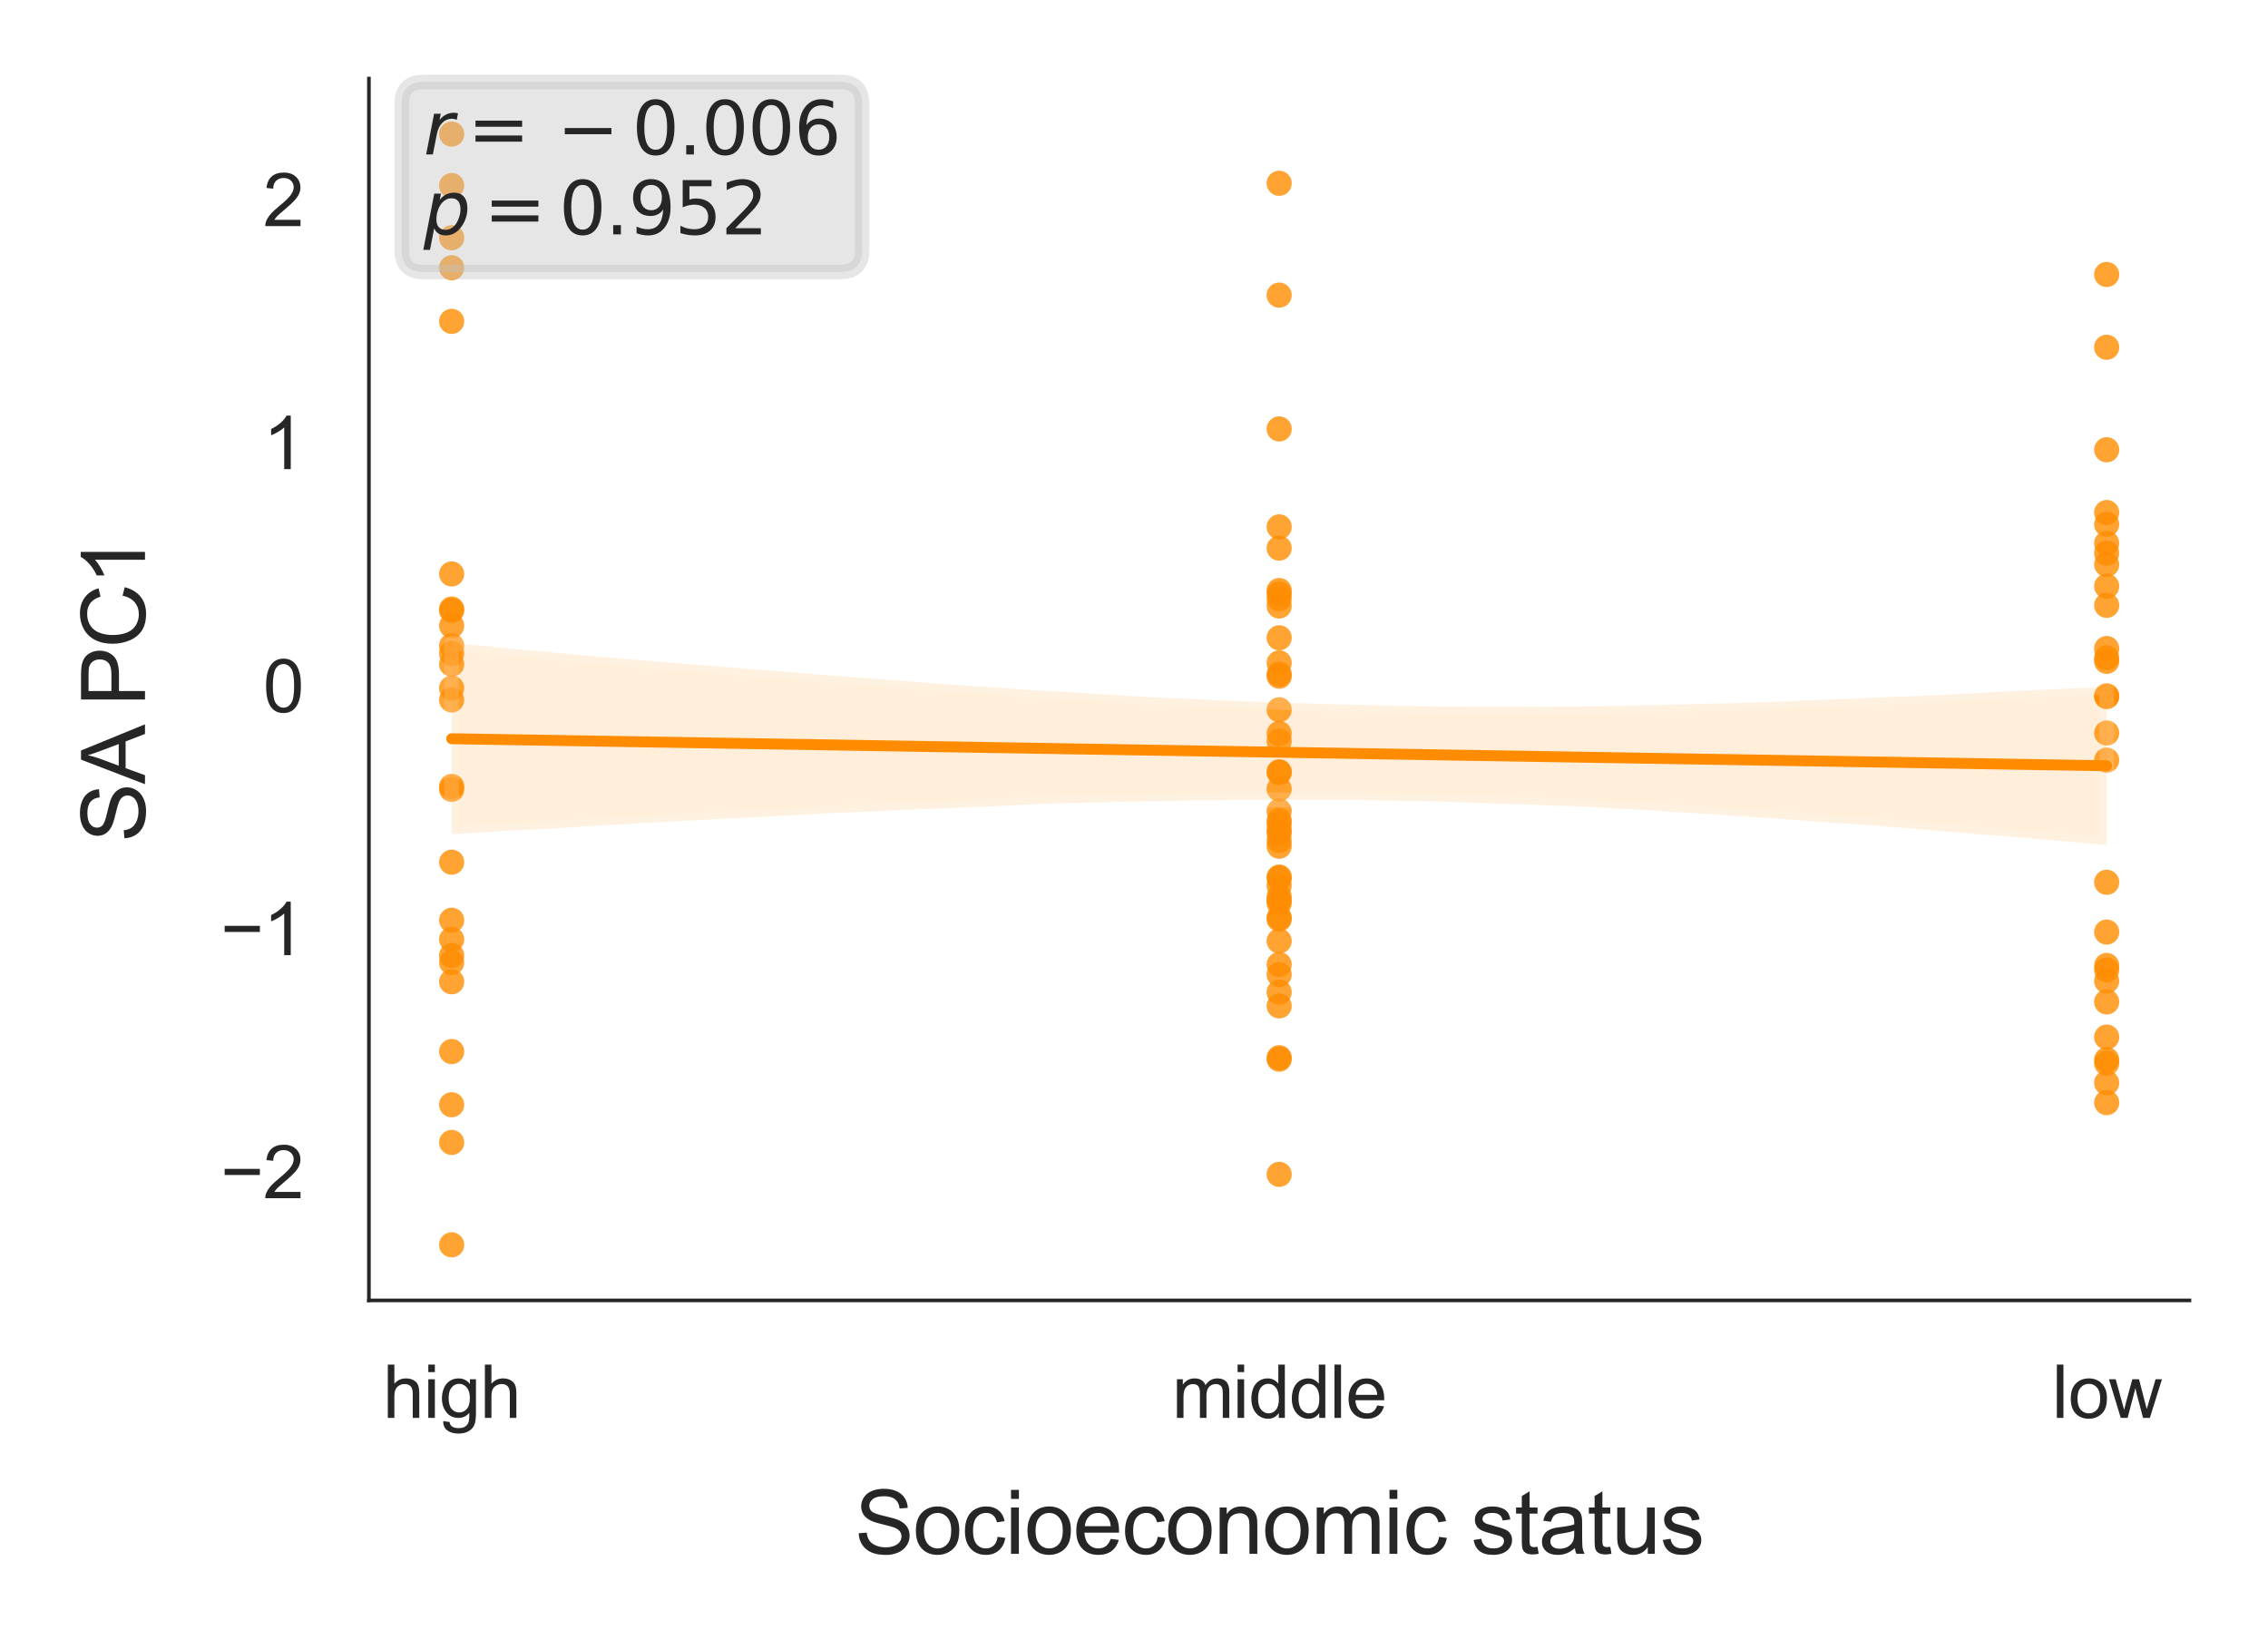 <?xml version="1.0" encoding="utf-8" standalone="no"?>
<!DOCTYPE svg PUBLIC "-//W3C//DTD SVG 1.1//EN"
  "http://www.w3.org/Graphics/SVG/1.1/DTD/svg11.dtd">
<svg xmlns:xlink="http://www.w3.org/1999/xlink" width="155.906pt" height="113.386pt" viewBox="0 0 155.906 113.386" xmlns="http://www.w3.org/2000/svg" version="1.1">
 <defs>
  <style type="text/css">*{stroke-linejoin: round; stroke-linecap: butt}</style>
 </defs>
 <g id="figure_1">
  <g id="patch_1">
   <path d="M 0 113.386 
L 155.906 113.386 
L 155.906 0 
L 0 0 
z
" style="fill: #ffffff"/>
  </g>
  <g id="axes_1">
   <g id="patch_2">
    <path d="M 25.36 89.406 
L 150.506 89.406 
L 150.506 5.4 
L 25.36 5.4 
z
" style="fill: #ffffff"/>
   </g>
   <g id="matplotlib.axis_1">
    <g id="xtick_1">
     <g id="text_1">
      <!-- high -->
      <g style="fill: #262626" transform="translate(26.322 97.485) scale(0.05 -0.05)">
       <defs>
        <path id="ArialMT-68" d="M 422 0 
L 422 4581 
L 984 4581 
L 984 2938 
Q 1378 3394 1978 3394 
Q 2347 3394 2619 3248 
Q 2891 3103 3008 2847 
Q 3125 2591 3125 2103 
L 3125 0 
L 2563 0 
L 2563 2103 
Q 2563 2525 2380 2717 
Q 2197 2909 1863 2909 
Q 1613 2909 1392 2779 
Q 1172 2650 1078 2428 
Q 984 2206 984 1816 
L 984 0 
L 422 0 
z
" transform="scale(0.016)"/>
        <path id="ArialMT-69" d="M 425 3934 
L 425 4581 
L 988 4581 
L 988 3934 
L 425 3934 
z
M 425 0 
L 425 3319 
L 988 3319 
L 988 0 
L 425 0 
z
" transform="scale(0.016)"/>
        <path id="ArialMT-67" d="M 319 -275 
L 866 -356 
Q 900 -609 1056 -725 
Q 1266 -881 1628 -881 
Q 2019 -881 2231 -725 
Q 2444 -569 2519 -288 
Q 2563 -116 2559 434 
Q 2191 0 1641 0 
Q 956 0 581 494 
Q 206 988 206 1678 
Q 206 2153 378 2554 
Q 550 2956 876 3175 
Q 1203 3394 1644 3394 
Q 2231 3394 2613 2919 
L 2613 3319 
L 3131 3319 
L 3131 450 
Q 3131 -325 2973 -648 
Q 2816 -972 2473 -1159 
Q 2131 -1347 1631 -1347 
Q 1038 -1347 672 -1080 
Q 306 -813 319 -275 
z
M 784 1719 
Q 784 1066 1043 766 
Q 1303 466 1694 466 
Q 2081 466 2343 764 
Q 2606 1063 2606 1700 
Q 2606 2309 2336 2618 
Q 2066 2928 1684 2928 
Q 1309 2928 1046 2623 
Q 784 2319 784 1719 
z
" transform="scale(0.016)"/>
       </defs>
       <use xlink:href="#ArialMT-68"/>
       <use xlink:href="#ArialMT-69" x="55.615"/>
       <use xlink:href="#ArialMT-67" x="77.832"/>
       <use xlink:href="#ArialMT-68" x="133.447"/>
      </g>
     </g>
    </g>
    <g id="xtick_2">
     <g id="text_2">
      <!-- middle -->
      <g style="fill: #262626" transform="translate(80.569 97.485) scale(0.05 -0.05)">
       <defs>
        <path id="ArialMT-6d" d="M 422 0 
L 422 3319 
L 925 3319 
L 925 2853 
Q 1081 3097 1340 3245 
Q 1600 3394 1931 3394 
Q 2300 3394 2536 3241 
Q 2772 3088 2869 2813 
Q 3263 3394 3894 3394 
Q 4388 3394 4653 3120 
Q 4919 2847 4919 2278 
L 4919 0 
L 4359 0 
L 4359 2091 
Q 4359 2428 4304 2576 
Q 4250 2725 4106 2815 
Q 3963 2906 3769 2906 
Q 3419 2906 3187 2673 
Q 2956 2441 2956 1928 
L 2956 0 
L 2394 0 
L 2394 2156 
Q 2394 2531 2256 2718 
Q 2119 2906 1806 2906 
Q 1569 2906 1367 2781 
Q 1166 2656 1075 2415 
Q 984 2175 984 1722 
L 984 0 
L 422 0 
z
" transform="scale(0.016)"/>
        <path id="ArialMT-64" d="M 2575 0 
L 2575 419 
Q 2259 -75 1647 -75 
Q 1250 -75 917 144 
Q 584 363 401 755 
Q 219 1147 219 1656 
Q 219 2153 384 2558 
Q 550 2963 881 3178 
Q 1213 3394 1622 3394 
Q 1922 3394 2156 3267 
Q 2391 3141 2538 2938 
L 2538 4581 
L 3097 4581 
L 3097 0 
L 2575 0 
z
M 797 1656 
Q 797 1019 1065 703 
Q 1334 388 1700 388 
Q 2069 388 2326 689 
Q 2584 991 2584 1609 
Q 2584 2291 2321 2609 
Q 2059 2928 1675 2928 
Q 1300 2928 1048 2622 
Q 797 2316 797 1656 
z
" transform="scale(0.016)"/>
        <path id="ArialMT-6c" d="M 409 0 
L 409 4581 
L 972 4581 
L 972 0 
L 409 0 
z
" transform="scale(0.016)"/>
        <path id="ArialMT-65" d="M 2694 1069 
L 3275 997 
Q 3138 488 2766 206 
Q 2394 -75 1816 -75 
Q 1088 -75 661 373 
Q 234 822 234 1631 
Q 234 2469 665 2931 
Q 1097 3394 1784 3394 
Q 2450 3394 2872 2941 
Q 3294 2488 3294 1666 
Q 3294 1616 3291 1516 
L 816 1516 
Q 847 969 1125 678 
Q 1403 388 1819 388 
Q 2128 388 2347 550 
Q 2566 713 2694 1069 
z
M 847 1978 
L 2700 1978 
Q 2663 2397 2488 2606 
Q 2219 2931 1791 2931 
Q 1403 2931 1139 2672 
Q 875 2413 847 1978 
z
" transform="scale(0.016)"/>
       </defs>
       <use xlink:href="#ArialMT-6d"/>
       <use xlink:href="#ArialMT-69" x="83.301"/>
       <use xlink:href="#ArialMT-64" x="105.518"/>
       <use xlink:href="#ArialMT-64" x="161.133"/>
       <use xlink:href="#ArialMT-6c" x="216.748"/>
       <use xlink:href="#ArialMT-65" x="238.965"/>
      </g>
     </g>
    </g>
    <g id="xtick_3">
     <g id="text_3">
      <!-- low -->
      <g style="fill: #262626" transform="translate(141.066 97.485) scale(0.05 -0.05)">
       <defs>
        <path id="ArialMT-6f" d="M 213 1659 
Q 213 2581 725 3025 
Q 1153 3394 1769 3394 
Q 2453 3394 2887 2945 
Q 3322 2497 3322 1706 
Q 3322 1066 3130 698 
Q 2938 331 2570 128 
Q 2203 -75 1769 -75 
Q 1072 -75 642 372 
Q 213 819 213 1659 
z
M 791 1659 
Q 791 1022 1069 705 
Q 1347 388 1769 388 
Q 2188 388 2466 706 
Q 2744 1025 2744 1678 
Q 2744 2294 2464 2611 
Q 2184 2928 1769 2928 
Q 1347 2928 1069 2612 
Q 791 2297 791 1659 
z
" transform="scale(0.016)"/>
        <path id="ArialMT-77" d="M 1034 0 
L 19 3319 
L 600 3319 
L 1128 1403 
L 1325 691 
Q 1338 744 1497 1375 
L 2025 3319 
L 2603 3319 
L 3100 1394 
L 3266 759 
L 3456 1400 
L 4025 3319 
L 4572 3319 
L 3534 0 
L 2950 0 
L 2422 1988 
L 2294 2553 
L 1622 0 
L 1034 0 
z
" transform="scale(0.016)"/>
       </defs>
       <use xlink:href="#ArialMT-6c"/>
       <use xlink:href="#ArialMT-6f" x="22.217"/>
       <use xlink:href="#ArialMT-77" x="77.832"/>
      </g>
     </g>
    </g>
    <g id="text_4">
     <!-- Socioeconomic status -->
     <g style="fill: #262626" transform="translate(58.753 106.832) scale(0.06 -0.06)">
      <defs>
       <path id="ArialMT-53" d="M 288 1472 
L 859 1522 
Q 900 1178 1048 958 
Q 1197 738 1509 602 
Q 1822 466 2213 466 
Q 2559 466 2825 569 
Q 3091 672 3220 851 
Q 3350 1031 3350 1244 
Q 3350 1459 3225 1620 
Q 3100 1781 2813 1891 
Q 2628 1963 1997 2114 
Q 1366 2266 1113 2400 
Q 784 2572 623 2826 
Q 463 3081 463 3397 
Q 463 3744 659 4045 
Q 856 4347 1234 4503 
Q 1613 4659 2075 4659 
Q 2584 4659 2973 4495 
Q 3363 4331 3572 4012 
Q 3781 3694 3797 3291 
L 3216 3247 
Q 3169 3681 2898 3903 
Q 2628 4125 2100 4125 
Q 1550 4125 1298 3923 
Q 1047 3722 1047 3438 
Q 1047 3191 1225 3031 
Q 1400 2872 2139 2705 
Q 2878 2538 3153 2413 
Q 3553 2228 3743 1945 
Q 3934 1663 3934 1294 
Q 3934 928 3725 604 
Q 3516 281 3123 101 
Q 2731 -78 2241 -78 
Q 1619 -78 1198 103 
Q 778 284 539 648 
Q 300 1013 288 1472 
z
" transform="scale(0.016)"/>
       <path id="ArialMT-63" d="M 2588 1216 
L 3141 1144 
Q 3050 572 2676 248 
Q 2303 -75 1759 -75 
Q 1078 -75 664 370 
Q 250 816 250 1647 
Q 250 2184 428 2587 
Q 606 2991 970 3192 
Q 1334 3394 1763 3394 
Q 2303 3394 2647 3120 
Q 2991 2847 3088 2344 
L 2541 2259 
Q 2463 2594 2264 2762 
Q 2066 2931 1784 2931 
Q 1359 2931 1093 2626 
Q 828 2322 828 1663 
Q 828 994 1084 691 
Q 1341 388 1753 388 
Q 2084 388 2306 591 
Q 2528 794 2588 1216 
z
" transform="scale(0.016)"/>
       <path id="ArialMT-6e" d="M 422 0 
L 422 3319 
L 928 3319 
L 928 2847 
Q 1294 3394 1984 3394 
Q 2284 3394 2536 3286 
Q 2788 3178 2913 3003 
Q 3038 2828 3088 2588 
Q 3119 2431 3119 2041 
L 3119 0 
L 2556 0 
L 2556 2019 
Q 2556 2363 2490 2533 
Q 2425 2703 2258 2804 
Q 2091 2906 1866 2906 
Q 1506 2906 1245 2678 
Q 984 2450 984 1813 
L 984 0 
L 422 0 
z
" transform="scale(0.016)"/>
       <path id="ArialMT-20" transform="scale(0.016)"/>
       <path id="ArialMT-73" d="M 197 991 
L 753 1078 
Q 800 744 1014 566 
Q 1228 388 1613 388 
Q 2000 388 2187 545 
Q 2375 703 2375 916 
Q 2375 1106 2209 1216 
Q 2094 1291 1634 1406 
Q 1016 1563 777 1677 
Q 538 1791 414 1992 
Q 291 2194 291 2438 
Q 291 2659 392 2848 
Q 494 3038 669 3163 
Q 800 3259 1026 3326 
Q 1253 3394 1513 3394 
Q 1903 3394 2198 3281 
Q 2494 3169 2634 2976 
Q 2775 2784 2828 2463 
L 2278 2388 
Q 2241 2644 2061 2787 
Q 1881 2931 1553 2931 
Q 1166 2931 1000 2803 
Q 834 2675 834 2503 
Q 834 2394 903 2306 
Q 972 2216 1119 2156 
Q 1203 2125 1616 2013 
Q 2213 1853 2448 1751 
Q 2684 1650 2818 1456 
Q 2953 1263 2953 975 
Q 2953 694 2789 445 
Q 2625 197 2315 61 
Q 2006 -75 1616 -75 
Q 969 -75 630 194 
Q 291 463 197 991 
z
" transform="scale(0.016)"/>
       <path id="ArialMT-74" d="M 1650 503 
L 1731 6 
Q 1494 -44 1306 -44 
Q 1000 -44 831 53 
Q 663 150 594 308 
Q 525 466 525 972 
L 525 2881 
L 113 2881 
L 113 3319 
L 525 3319 
L 525 4141 
L 1084 4478 
L 1084 3319 
L 1650 3319 
L 1650 2881 
L 1084 2881 
L 1084 941 
Q 1084 700 1114 631 
Q 1144 563 1211 522 
Q 1278 481 1403 481 
Q 1497 481 1650 503 
z
" transform="scale(0.016)"/>
       <path id="ArialMT-61" d="M 2588 409 
Q 2275 144 1986 34 
Q 1697 -75 1366 -75 
Q 819 -75 525 192 
Q 231 459 231 875 
Q 231 1119 342 1320 
Q 453 1522 633 1644 
Q 813 1766 1038 1828 
Q 1203 1872 1538 1913 
Q 2219 1994 2541 2106 
Q 2544 2222 2544 2253 
Q 2544 2597 2384 2738 
Q 2169 2928 1744 2928 
Q 1347 2928 1158 2789 
Q 969 2650 878 2297 
L 328 2372 
Q 403 2725 575 2942 
Q 747 3159 1072 3276 
Q 1397 3394 1825 3394 
Q 2250 3394 2515 3294 
Q 2781 3194 2906 3042 
Q 3031 2891 3081 2659 
Q 3109 2516 3109 2141 
L 3109 1391 
Q 3109 606 3145 398 
Q 3181 191 3288 0 
L 2700 0 
Q 2613 175 2588 409 
z
M 2541 1666 
Q 2234 1541 1622 1453 
Q 1275 1403 1131 1340 
Q 988 1278 909 1158 
Q 831 1038 831 891 
Q 831 666 1001 516 
Q 1172 366 1500 366 
Q 1825 366 2078 508 
Q 2331 650 2450 897 
Q 2541 1088 2541 1459 
L 2541 1666 
z
" transform="scale(0.016)"/>
       <path id="ArialMT-75" d="M 2597 0 
L 2597 488 
Q 2209 -75 1544 -75 
Q 1250 -75 995 37 
Q 741 150 617 320 
Q 494 491 444 738 
Q 409 903 409 1263 
L 409 3319 
L 972 3319 
L 972 1478 
Q 972 1038 1006 884 
Q 1059 663 1231 536 
Q 1403 409 1656 409 
Q 1909 409 2131 539 
Q 2353 669 2445 892 
Q 2538 1116 2538 1541 
L 2538 3319 
L 3100 3319 
L 3100 0 
L 2597 0 
z
" transform="scale(0.016)"/>
      </defs>
      <use xlink:href="#ArialMT-53"/>
      <use xlink:href="#ArialMT-6f" x="66.699"/>
      <use xlink:href="#ArialMT-63" x="122.314"/>
      <use xlink:href="#ArialMT-69" x="172.314"/>
      <use xlink:href="#ArialMT-6f" x="194.531"/>
      <use xlink:href="#ArialMT-65" x="250.146"/>
      <use xlink:href="#ArialMT-63" x="305.762"/>
      <use xlink:href="#ArialMT-6f" x="355.762"/>
      <use xlink:href="#ArialMT-6e" x="411.377"/>
      <use xlink:href="#ArialMT-6f" x="466.992"/>
      <use xlink:href="#ArialMT-6d" x="522.607"/>
      <use xlink:href="#ArialMT-69" x="605.908"/>
      <use xlink:href="#ArialMT-63" x="628.125"/>
      <use xlink:href="#ArialMT-20" x="678.125"/>
      <use xlink:href="#ArialMT-73" x="705.908"/>
      <use xlink:href="#ArialMT-74" x="755.908"/>
      <use xlink:href="#ArialMT-61" x="783.691"/>
      <use xlink:href="#ArialMT-74" x="839.307"/>
      <use xlink:href="#ArialMT-75" x="867.09"/>
      <use xlink:href="#ArialMT-73" x="922.705"/>
     </g>
    </g>
   </g>
   <g id="matplotlib.axis_2">
    <g id="ytick_1">
     <g id="text_5">
      <!-- −2 -->
      <g style="fill: #262626" transform="translate(15.159 82.382) scale(0.05 -0.05)">
       <defs>
        <path id="ArialMT-2212" d="M 3381 1997 
L 356 1997 
L 356 2522 
L 3381 2522 
L 3381 1997 
z
" transform="scale(0.016)"/>
        <path id="ArialMT-32" d="M 3222 541 
L 3222 0 
L 194 0 
Q 188 203 259 391 
Q 375 700 629 1000 
Q 884 1300 1366 1694 
Q 2113 2306 2375 2664 
Q 2638 3022 2638 3341 
Q 2638 3675 2398 3904 
Q 2159 4134 1775 4134 
Q 1369 4134 1125 3890 
Q 881 3647 878 3216 
L 300 3275 
Q 359 3922 746 4261 
Q 1134 4600 1788 4600 
Q 2447 4600 2831 4234 
Q 3216 3869 3216 3328 
Q 3216 3053 3103 2787 
Q 2991 2522 2730 2228 
Q 2469 1934 1863 1422 
Q 1356 997 1212 845 
Q 1069 694 975 541 
L 3222 541 
z
" transform="scale(0.016)"/>
       </defs>
       <use xlink:href="#ArialMT-2212"/>
       <use xlink:href="#ArialMT-32" x="58.398"/>
      </g>
     </g>
    </g>
    <g id="ytick_2">
     <g id="text_6">
      <!-- −1 -->
      <g style="fill: #262626" transform="translate(15.159 65.673) scale(0.05 -0.05)">
       <defs>
        <path id="ArialMT-31" d="M 2384 0 
L 1822 0 
L 1822 3584 
Q 1619 3391 1289 3197 
Q 959 3003 697 2906 
L 697 3450 
Q 1169 3672 1522 3987 
Q 1875 4303 2022 4600 
L 2384 4600 
L 2384 0 
z
" transform="scale(0.016)"/>
       </defs>
       <use xlink:href="#ArialMT-2212"/>
       <use xlink:href="#ArialMT-31" x="58.398"/>
      </g>
     </g>
    </g>
    <g id="ytick_3">
     <g id="text_7">
      <!-- 0 -->
      <g style="fill: #262626" transform="translate(18.08 48.963) scale(0.05 -0.05)">
       <defs>
        <path id="ArialMT-30" d="M 266 2259 
Q 266 3072 433 3567 
Q 600 4063 929 4331 
Q 1259 4600 1759 4600 
Q 2128 4600 2406 4451 
Q 2684 4303 2865 4023 
Q 3047 3744 3150 3342 
Q 3253 2941 3253 2259 
Q 3253 1453 3087 958 
Q 2922 463 2592 192 
Q 2263 -78 1759 -78 
Q 1097 -78 719 397 
Q 266 969 266 2259 
z
M 844 2259 
Q 844 1131 1108 757 
Q 1372 384 1759 384 
Q 2147 384 2411 759 
Q 2675 1134 2675 2259 
Q 2675 3391 2411 3762 
Q 2147 4134 1753 4134 
Q 1366 4134 1134 3806 
Q 844 3388 844 2259 
z
" transform="scale(0.016)"/>
       </defs>
       <use xlink:href="#ArialMT-30"/>
      </g>
     </g>
    </g>
    <g id="ytick_4">
     <g id="text_8">
      <!-- 1 -->
      <g style="fill: #262626" transform="translate(18.08 32.254) scale(0.05 -0.05)">
       <use xlink:href="#ArialMT-31"/>
      </g>
     </g>
    </g>
    <g id="ytick_5">
     <g id="text_9">
      <!-- 2 -->
      <g style="fill: #262626" transform="translate(18.08 15.544) scale(0.05 -0.05)">
       <use xlink:href="#ArialMT-32"/>
      </g>
     </g>
    </g>
    <g id="text_10">
     <!-- SA PC1 -->
     <g style="fill: #262626" transform="translate(9.967 57.909) rotate(-90) scale(0.06 -0.06)">
      <defs>
       <path id="ArialMT-41" d="M -9 0 
L 1750 4581 
L 2403 4581 
L 4278 0 
L 3588 0 
L 3053 1388 
L 1138 1388 
L 634 0 
L -9 0 
z
M 1313 1881 
L 2866 1881 
L 2388 3150 
Q 2169 3728 2063 4100 
Q 1975 3659 1816 3225 
L 1313 1881 
z
" transform="scale(0.016)"/>
       <path id="ArialMT-50" d="M 494 0 
L 494 4581 
L 2222 4581 
Q 2678 4581 2919 4538 
Q 3256 4481 3484 4323 
Q 3713 4166 3852 3881 
Q 3991 3597 3991 3256 
Q 3991 2672 3619 2267 
Q 3247 1863 2275 1863 
L 1100 1863 
L 1100 0 
L 494 0 
z
M 1100 2403 
L 2284 2403 
Q 2872 2403 3119 2622 
Q 3366 2841 3366 3238 
Q 3366 3525 3220 3729 
Q 3075 3934 2838 4000 
Q 2684 4041 2272 4041 
L 1100 4041 
L 1100 2403 
z
" transform="scale(0.016)"/>
       <path id="ArialMT-43" d="M 3763 1606 
L 4369 1453 
Q 4178 706 3683 314 
Q 3188 -78 2472 -78 
Q 1731 -78 1267 223 
Q 803 525 561 1097 
Q 319 1669 319 2325 
Q 319 3041 592 3573 
Q 866 4106 1370 4382 
Q 1875 4659 2481 4659 
Q 3169 4659 3637 4309 
Q 4106 3959 4291 3325 
L 3694 3184 
Q 3534 3684 3231 3912 
Q 2928 4141 2469 4141 
Q 1941 4141 1586 3887 
Q 1231 3634 1087 3207 
Q 944 2781 944 2328 
Q 944 1744 1114 1308 
Q 1284 872 1643 656 
Q 2003 441 2422 441 
Q 2931 441 3284 734 
Q 3638 1028 3763 1606 
z
" transform="scale(0.016)"/>
      </defs>
      <use xlink:href="#ArialMT-53"/>
      <use xlink:href="#ArialMT-41" x="66.699"/>
      <use xlink:href="#ArialMT-20" x="127.898"/>
      <use xlink:href="#ArialMT-50" x="155.682"/>
      <use xlink:href="#ArialMT-43" x="222.381"/>
      <use xlink:href="#ArialMT-31" x="294.598"/>
     </g>
    </g>
   </g>
   <g id="PathCollection_1">
    <defs>
     <path id="C0_0_e16d85f142" d="M 0 0.866 
C 0.23 0.866 0.45 0.775 0.612 0.612 
C 0.775 0.45 0.866 0.23 0.866 -0 
C 0.866 -0.23 0.775 -0.45 0.612 -0.612 
C 0.45 -0.775 0.23 -0.866 0 -0.866 
C -0.23 -0.866 -0.45 -0.775 -0.612 -0.612 
C -0.775 -0.45 -0.866 -0.23 -0.866 0 
C -0.866 0.23 -0.775 0.45 -0.612 0.612 
C -0.45 0.775 -0.23 0.866 0 0.866 
z
"/>
    </defs>
    <g clip-path="url(#p4fcbc6f5fa)">
     <use xlink:href="#C0_0_e16d85f142" x="87.933" y="40.599" style="fill: #ff8c00; fill-opacity: 0.8"/>
    </g>
    <g clip-path="url(#p4fcbc6f5fa)">
     <use xlink:href="#C0_0_e16d85f142" x="87.933" y="69.159" style="fill: #ff8c00; fill-opacity: 0.8"/>
    </g>
    <g clip-path="url(#p4fcbc6f5fa)">
     <use xlink:href="#C0_0_e16d85f142" x="144.817" y="30.922" style="fill: #ff8c00; fill-opacity: 0.8"/>
    </g>
    <g clip-path="url(#p4fcbc6f5fa)">
     <use xlink:href="#C0_0_e16d85f142" x="87.933" y="67.007" style="fill: #ff8c00; fill-opacity: 0.8"/>
    </g>
    <g clip-path="url(#p4fcbc6f5fa)">
     <use xlink:href="#C0_0_e16d85f142" x="144.817" y="36.049" style="fill: #ff8c00; fill-opacity: 0.8"/>
    </g>
    <g clip-path="url(#p4fcbc6f5fa)">
     <use xlink:href="#C0_0_e16d85f142" x="31.048" y="65.693" style="fill: #ff8c00; fill-opacity: 0.8"/>
    </g>
    <g clip-path="url(#p4fcbc6f5fa)">
     <use xlink:href="#C0_0_e16d85f142" x="144.817" y="47.835" style="fill: #ff8c00; fill-opacity: 0.8"/>
    </g>
    <g clip-path="url(#p4fcbc6f5fa)">
     <use xlink:href="#C0_0_e16d85f142" x="87.933" y="56.409" style="fill: #ff8c00; fill-opacity: 0.8"/>
    </g>
    <g clip-path="url(#p4fcbc6f5fa)">
     <use xlink:href="#C0_0_e16d85f142" x="87.933" y="29.49" style="fill: #ff8c00; fill-opacity: 0.8"/>
    </g>
    <g clip-path="url(#p4fcbc6f5fa)">
     <use xlink:href="#C0_0_e16d85f142" x="31.048" y="41.971" style="fill: #ff8c00; fill-opacity: 0.8"/>
    </g>
    <g clip-path="url(#p4fcbc6f5fa)">
     <use xlink:href="#C0_0_e16d85f142" x="31.048" y="18.409" style="fill: #ff8c00; fill-opacity: 0.8"/>
    </g>
    <g clip-path="url(#p4fcbc6f5fa)">
     <use xlink:href="#C0_0_e16d85f142" x="87.933" y="57.27" style="fill: #ff8c00; fill-opacity: 0.8"/>
    </g>
    <g clip-path="url(#p4fcbc6f5fa)">
     <use xlink:href="#C0_0_e16d85f142" x="87.933" y="54.241" style="fill: #ff8c00; fill-opacity: 0.8"/>
    </g>
    <g clip-path="url(#p4fcbc6f5fa)">
     <use xlink:href="#C0_0_e16d85f142" x="87.933" y="80.742" style="fill: #ff8c00; fill-opacity: 0.8"/>
    </g>
    <g clip-path="url(#p4fcbc6f5fa)">
     <use xlink:href="#C0_0_e16d85f142" x="31.048" y="47.31" style="fill: #ff8c00; fill-opacity: 0.8"/>
    </g>
    <g clip-path="url(#p4fcbc6f5fa)">
     <use xlink:href="#C0_0_e16d85f142" x="31.048" y="12.757" style="fill: #ff8c00; fill-opacity: 0.8"/>
    </g>
    <g clip-path="url(#p4fcbc6f5fa)">
     <use xlink:href="#C0_0_e16d85f142" x="31.048" y="72.299" style="fill: #ff8c00; fill-opacity: 0.8"/>
    </g>
    <g clip-path="url(#p4fcbc6f5fa)">
     <use xlink:href="#C0_0_e16d85f142" x="31.048" y="67.501" style="fill: #ff8c00; fill-opacity: 0.8"/>
    </g>
    <g clip-path="url(#p4fcbc6f5fa)">
     <use xlink:href="#C0_0_e16d85f142" x="87.933" y="57.088" style="fill: #ff8c00; fill-opacity: 0.8"/>
    </g>
    <g clip-path="url(#p4fcbc6f5fa)">
     <use xlink:href="#C0_0_e16d85f142" x="31.048" y="59.279" style="fill: #ff8c00; fill-opacity: 0.8"/>
    </g>
    <g clip-path="url(#p4fcbc6f5fa)">
     <use xlink:href="#C0_0_e16d85f142" x="87.933" y="63.078" style="fill: #ff8c00; fill-opacity: 0.8"/>
    </g>
    <g clip-path="url(#p4fcbc6f5fa)">
     <use xlink:href="#C0_0_e16d85f142" x="87.933" y="12.601" style="fill: #ff8c00; fill-opacity: 0.8"/>
    </g>
    <g clip-path="url(#p4fcbc6f5fa)">
     <use xlink:href="#C0_0_e16d85f142" x="144.817" y="52.262" style="fill: #ff8c00; fill-opacity: 0.8"/>
    </g>
    <g clip-path="url(#p4fcbc6f5fa)">
     <use xlink:href="#C0_0_e16d85f142" x="144.817" y="73.099" style="fill: #ff8c00; fill-opacity: 0.8"/>
    </g>
    <g clip-path="url(#p4fcbc6f5fa)">
     <use xlink:href="#C0_0_e16d85f142" x="87.933" y="72.72" style="fill: #ff8c00; fill-opacity: 0.8"/>
    </g>
    <g clip-path="url(#p4fcbc6f5fa)">
     <use xlink:href="#C0_0_e16d85f142" x="87.933" y="40.827" style="fill: #ff8c00; fill-opacity: 0.8"/>
    </g>
    <g clip-path="url(#p4fcbc6f5fa)">
     <use xlink:href="#C0_0_e16d85f142" x="87.933" y="63.2" style="fill: #ff8c00; fill-opacity: 0.8"/>
    </g>
    <g clip-path="url(#p4fcbc6f5fa)">
     <use xlink:href="#C0_0_e16d85f142" x="31.048" y="41.871" style="fill: #ff8c00; fill-opacity: 0.8"/>
    </g>
    <g clip-path="url(#p4fcbc6f5fa)">
     <use xlink:href="#C0_0_e16d85f142" x="87.933" y="41.163" style="fill: #ff8c00; fill-opacity: 0.8"/>
    </g>
    <g clip-path="url(#p4fcbc6f5fa)">
     <use xlink:href="#C0_0_e16d85f142" x="144.817" y="75.81" style="fill: #ff8c00; fill-opacity: 0.8"/>
    </g>
    <g clip-path="url(#p4fcbc6f5fa)">
     <use xlink:href="#C0_0_e16d85f142" x="87.933" y="46.344" style="fill: #ff8c00; fill-opacity: 0.8"/>
    </g>
    <g clip-path="url(#p4fcbc6f5fa)">
     <use xlink:href="#C0_0_e16d85f142" x="87.933" y="68.218" style="fill: #ff8c00; fill-opacity: 0.8"/>
    </g>
    <g clip-path="url(#p4fcbc6f5fa)">
     <use xlink:href="#C0_0_e16d85f142" x="144.817" y="45.227" style="fill: #ff8c00; fill-opacity: 0.8"/>
    </g>
    <g clip-path="url(#p4fcbc6f5fa)">
     <use xlink:href="#C0_0_e16d85f142" x="87.933" y="55.762" style="fill: #ff8c00; fill-opacity: 0.8"/>
    </g>
    <g clip-path="url(#p4fcbc6f5fa)">
     <use xlink:href="#C0_0_e16d85f142" x="87.933" y="60.887" style="fill: #ff8c00; fill-opacity: 0.8"/>
    </g>
    <g clip-path="url(#p4fcbc6f5fa)">
     <use xlink:href="#C0_0_e16d85f142" x="87.933" y="66.315" style="fill: #ff8c00; fill-opacity: 0.8"/>
    </g>
    <g clip-path="url(#p4fcbc6f5fa)">
     <use xlink:href="#C0_0_e16d85f142" x="87.933" y="36.226" style="fill: #ff8c00; fill-opacity: 0.8"/>
    </g>
    <g clip-path="url(#p4fcbc6f5fa)">
     <use xlink:href="#C0_0_e16d85f142" x="144.817" y="50.396" style="fill: #ff8c00; fill-opacity: 0.8"/>
    </g>
    <g clip-path="url(#p4fcbc6f5fa)">
     <use xlink:href="#C0_0_e16d85f142" x="87.933" y="60.296" style="fill: #ff8c00; fill-opacity: 0.8"/>
    </g>
    <g clip-path="url(#p4fcbc6f5fa)">
     <use xlink:href="#C0_0_e16d85f142" x="144.817" y="67.443" style="fill: #ff8c00; fill-opacity: 0.8"/>
    </g>
    <g clip-path="url(#p4fcbc6f5fa)">
     <use xlink:href="#C0_0_e16d85f142" x="87.933" y="60.38" style="fill: #ff8c00; fill-opacity: 0.8"/>
    </g>
    <g clip-path="url(#p4fcbc6f5fa)">
     <use xlink:href="#C0_0_e16d85f142" x="87.933" y="61.902" style="fill: #ff8c00; fill-opacity: 0.8"/>
    </g>
    <g clip-path="url(#p4fcbc6f5fa)">
     <use xlink:href="#C0_0_e16d85f142" x="144.817" y="35.239" style="fill: #ff8c00; fill-opacity: 0.8"/>
    </g>
    <g clip-path="url(#p4fcbc6f5fa)">
     <use xlink:href="#C0_0_e16d85f142" x="144.817" y="60.66" style="fill: #ff8c00; fill-opacity: 0.8"/>
    </g>
    <g clip-path="url(#p4fcbc6f5fa)">
     <use xlink:href="#C0_0_e16d85f142" x="31.048" y="44.398" style="fill: #ff8c00; fill-opacity: 0.8"/>
    </g>
    <g clip-path="url(#p4fcbc6f5fa)">
     <use xlink:href="#C0_0_e16d85f142" x="87.933" y="41.664" style="fill: #ff8c00; fill-opacity: 0.8"/>
    </g>
    <g clip-path="url(#p4fcbc6f5fa)">
     <use xlink:href="#C0_0_e16d85f142" x="87.933" y="53.059" style="fill: #ff8c00; fill-opacity: 0.8"/>
    </g>
    <g clip-path="url(#p4fcbc6f5fa)">
     <use xlink:href="#C0_0_e16d85f142" x="87.933" y="37.686" style="fill: #ff8c00; fill-opacity: 0.8"/>
    </g>
    <g clip-path="url(#p4fcbc6f5fa)">
     <use xlink:href="#C0_0_e16d85f142" x="144.817" y="64.082" style="fill: #ff8c00; fill-opacity: 0.8"/>
    </g>
    <g clip-path="url(#p4fcbc6f5fa)">
     <use xlink:href="#C0_0_e16d85f142" x="31.048" y="44.919" style="fill: #ff8c00; fill-opacity: 0.8"/>
    </g>
    <g clip-path="url(#p4fcbc6f5fa)">
     <use xlink:href="#C0_0_e16d85f142" x="144.817" y="47.901" style="fill: #ff8c00; fill-opacity: 0.8"/>
    </g>
    <g clip-path="url(#p4fcbc6f5fa)">
     <use xlink:href="#C0_0_e16d85f142" x="144.817" y="38.034" style="fill: #ff8c00; fill-opacity: 0.8"/>
    </g>
    <g clip-path="url(#p4fcbc6f5fa)">
     <use xlink:href="#C0_0_e16d85f142" x="144.817" y="41.618" style="fill: #ff8c00; fill-opacity: 0.8"/>
    </g>
    <g clip-path="url(#p4fcbc6f5fa)">
     <use xlink:href="#C0_0_e16d85f142" x="144.817" y="40.303" style="fill: #ff8c00; fill-opacity: 0.8"/>
    </g>
    <g clip-path="url(#p4fcbc6f5fa)">
     <use xlink:href="#C0_0_e16d85f142" x="31.048" y="48.126" style="fill: #ff8c00; fill-opacity: 0.8"/>
    </g>
    <g clip-path="url(#p4fcbc6f5fa)">
     <use xlink:href="#C0_0_e16d85f142" x="87.933" y="46.491" style="fill: #ff8c00; fill-opacity: 0.8"/>
    </g>
    <g clip-path="url(#p4fcbc6f5fa)">
     <use xlink:href="#C0_0_e16d85f142" x="31.048" y="22.095" style="fill: #ff8c00; fill-opacity: 0.8"/>
    </g>
    <g clip-path="url(#p4fcbc6f5fa)">
     <use xlink:href="#C0_0_e16d85f142" x="31.048" y="75.955" style="fill: #ff8c00; fill-opacity: 0.8"/>
    </g>
    <g clip-path="url(#p4fcbc6f5fa)">
     <use xlink:href="#C0_0_e16d85f142" x="87.933" y="53.115" style="fill: #ff8c00; fill-opacity: 0.8"/>
    </g>
    <g clip-path="url(#p4fcbc6f5fa)">
     <use xlink:href="#C0_0_e16d85f142" x="31.048" y="43.022" style="fill: #ff8c00; fill-opacity: 0.8"/>
    </g>
    <g clip-path="url(#p4fcbc6f5fa)">
     <use xlink:href="#C0_0_e16d85f142" x="31.048" y="16.347" style="fill: #ff8c00; fill-opacity: 0.8"/>
    </g>
    <g clip-path="url(#p4fcbc6f5fa)">
     <use xlink:href="#C0_0_e16d85f142" x="87.933" y="72.823" style="fill: #ff8c00; fill-opacity: 0.8"/>
    </g>
    <g clip-path="url(#p4fcbc6f5fa)">
     <use xlink:href="#C0_0_e16d85f142" x="31.048" y="63.27" style="fill: #ff8c00; fill-opacity: 0.8"/>
    </g>
    <g clip-path="url(#p4fcbc6f5fa)">
     <use xlink:href="#C0_0_e16d85f142" x="144.817" y="45.472" style="fill: #ff8c00; fill-opacity: 0.8"/>
    </g>
    <g clip-path="url(#p4fcbc6f5fa)">
     <use xlink:href="#C0_0_e16d85f142" x="87.933" y="56.624" style="fill: #ff8c00; fill-opacity: 0.8"/>
    </g>
    <g clip-path="url(#p4fcbc6f5fa)">
     <use xlink:href="#C0_0_e16d85f142" x="144.817" y="44.59" style="fill: #ff8c00; fill-opacity: 0.8"/>
    </g>
    <g clip-path="url(#p4fcbc6f5fa)">
     <use xlink:href="#C0_0_e16d85f142" x="87.933" y="48.798" style="fill: #ff8c00; fill-opacity: 0.8"/>
    </g>
    <g clip-path="url(#p4fcbc6f5fa)">
     <use xlink:href="#C0_0_e16d85f142" x="31.048" y="64.59" style="fill: #ff8c00; fill-opacity: 0.8"/>
    </g>
    <g clip-path="url(#p4fcbc6f5fa)">
     <use xlink:href="#C0_0_e16d85f142" x="144.817" y="18.873" style="fill: #ff8c00; fill-opacity: 0.8"/>
    </g>
    <g clip-path="url(#p4fcbc6f5fa)">
     <use xlink:href="#C0_0_e16d85f142" x="31.048" y="85.587" style="fill: #ff8c00; fill-opacity: 0.8"/>
    </g>
    <g clip-path="url(#p4fcbc6f5fa)">
     <use xlink:href="#C0_0_e16d85f142" x="144.817" y="23.876" style="fill: #ff8c00; fill-opacity: 0.8"/>
    </g>
    <g clip-path="url(#p4fcbc6f5fa)">
     <use xlink:href="#C0_0_e16d85f142" x="31.048" y="45.668" style="fill: #ff8c00; fill-opacity: 0.8"/>
    </g>
    <g clip-path="url(#p4fcbc6f5fa)">
     <use xlink:href="#C0_0_e16d85f142" x="144.817" y="38.809" style="fill: #ff8c00; fill-opacity: 0.8"/>
    </g>
    <g clip-path="url(#p4fcbc6f5fa)">
     <use xlink:href="#C0_0_e16d85f142" x="87.933" y="43.85" style="fill: #ff8c00; fill-opacity: 0.8"/>
    </g>
    <g clip-path="url(#p4fcbc6f5fa)">
     <use xlink:href="#C0_0_e16d85f142" x="144.817" y="66.378" style="fill: #ff8c00; fill-opacity: 0.8"/>
    </g>
    <g clip-path="url(#p4fcbc6f5fa)">
     <use xlink:href="#C0_0_e16d85f142" x="31.048" y="9.218" style="fill: #ff8c00; fill-opacity: 0.8"/>
    </g>
    <g clip-path="url(#p4fcbc6f5fa)">
     <use xlink:href="#C0_0_e16d85f142" x="144.817" y="68.884" style="fill: #ff8c00; fill-opacity: 0.8"/>
    </g>
    <g clip-path="url(#p4fcbc6f5fa)">
     <use xlink:href="#C0_0_e16d85f142" x="87.933" y="61.644" style="fill: #ff8c00; fill-opacity: 0.8"/>
    </g>
    <g clip-path="url(#p4fcbc6f5fa)">
     <use xlink:href="#C0_0_e16d85f142" x="31.048" y="54.068" style="fill: #ff8c00; fill-opacity: 0.8"/>
    </g>
    <g clip-path="url(#p4fcbc6f5fa)">
     <use xlink:href="#C0_0_e16d85f142" x="87.933" y="62.091" style="fill: #ff8c00; fill-opacity: 0.8"/>
    </g>
    <g clip-path="url(#p4fcbc6f5fa)">
     <use xlink:href="#C0_0_e16d85f142" x="87.933" y="50.429" style="fill: #ff8c00; fill-opacity: 0.8"/>
    </g>
    <g clip-path="url(#p4fcbc6f5fa)">
     <use xlink:href="#C0_0_e16d85f142" x="87.933" y="58.18" style="fill: #ff8c00; fill-opacity: 0.8"/>
    </g>
    <g clip-path="url(#p4fcbc6f5fa)">
     <use xlink:href="#C0_0_e16d85f142" x="144.817" y="72.852" style="fill: #ff8c00; fill-opacity: 0.8"/>
    </g>
    <g clip-path="url(#p4fcbc6f5fa)">
     <use xlink:href="#C0_0_e16d85f142" x="31.048" y="78.547" style="fill: #ff8c00; fill-opacity: 0.8"/>
    </g>
    <g clip-path="url(#p4fcbc6f5fa)">
     <use xlink:href="#C0_0_e16d85f142" x="87.933" y="20.29" style="fill: #ff8c00; fill-opacity: 0.8"/>
    </g>
    <g clip-path="url(#p4fcbc6f5fa)">
     <use xlink:href="#C0_0_e16d85f142" x="144.817" y="37.354" style="fill: #ff8c00; fill-opacity: 0.8"/>
    </g>
    <g clip-path="url(#p4fcbc6f5fa)">
     <use xlink:href="#C0_0_e16d85f142" x="144.817" y="66.688" style="fill: #ff8c00; fill-opacity: 0.8"/>
    </g>
    <g clip-path="url(#p4fcbc6f5fa)">
     <use xlink:href="#C0_0_e16d85f142" x="144.817" y="71.306" style="fill: #ff8c00; fill-opacity: 0.8"/>
    </g>
    <g clip-path="url(#p4fcbc6f5fa)">
     <use xlink:href="#C0_0_e16d85f142" x="31.048" y="66.177" style="fill: #ff8c00; fill-opacity: 0.8"/>
    </g>
    <g clip-path="url(#p4fcbc6f5fa)">
     <use xlink:href="#C0_0_e16d85f142" x="87.933" y="64.698" style="fill: #ff8c00; fill-opacity: 0.8"/>
    </g>
    <g clip-path="url(#p4fcbc6f5fa)">
     <use xlink:href="#C0_0_e16d85f142" x="31.048" y="54.273" style="fill: #ff8c00; fill-opacity: 0.8"/>
    </g>
    <g clip-path="url(#p4fcbc6f5fa)">
     <use xlink:href="#C0_0_e16d85f142" x="87.933" y="45.577" style="fill: #ff8c00; fill-opacity: 0.8"/>
    </g>
    <g clip-path="url(#p4fcbc6f5fa)">
     <use xlink:href="#C0_0_e16d85f142" x="144.817" y="74.451" style="fill: #ff8c00; fill-opacity: 0.8"/>
    </g>
    <g clip-path="url(#p4fcbc6f5fa)">
     <use xlink:href="#C0_0_e16d85f142" x="31.048" y="39.461" style="fill: #ff8c00; fill-opacity: 0.8"/>
    </g>
    <g clip-path="url(#p4fcbc6f5fa)">
     <use xlink:href="#C0_0_e16d85f142" x="87.933" y="50.955" style="fill: #ff8c00; fill-opacity: 0.8"/>
    </g>
    <g clip-path="url(#p4fcbc6f5fa)">
     <use xlink:href="#C0_0_e16d85f142" x="87.933" y="57.79" style="fill: #ff8c00; fill-opacity: 0.8"/>
    </g>
   </g>
   <g id="PolyCollection_1">
    <defs>
     <path id="m0eec5ac7e5" d="M 31.048 -69.162 
L 31.048 -56.037 
L 32.198 -56.1 
L 33.347 -56.165 
L 34.496 -56.241 
L 35.645 -56.314 
L 36.794 -56.364 
L 37.944 -56.417 
L 39.093 -56.492 
L 40.242 -56.573 
L 41.391 -56.637 
L 42.54 -56.693 
L 43.689 -56.769 
L 44.839 -56.834 
L 45.988 -56.899 
L 47.137 -56.957 
L 48.286 -57.017 
L 49.435 -57.081 
L 50.584 -57.133 
L 51.734 -57.194 
L 52.883 -57.258 
L 54.032 -57.308 
L 55.181 -57.361 
L 56.33 -57.441 
L 57.48 -57.498 
L 58.629 -57.549 
L 59.778 -57.586 
L 60.927 -57.652 
L 62.076 -57.708 
L 63.225 -57.745 
L 64.375 -57.794 
L 65.524 -57.837 
L 66.673 -57.887 
L 67.822 -57.934 
L 68.971 -57.984 
L 70.12 -58.041 
L 71.27 -58.1 
L 72.419 -58.14 
L 73.568 -58.173 
L 74.717 -58.205 
L 75.866 -58.221 
L 77.016 -58.263 
L 78.165 -58.284 
L 79.314 -58.303 
L 80.463 -58.322 
L 81.612 -58.352 
L 82.761 -58.378 
L 83.911 -58.378 
L 85.06 -58.392 
L 86.209 -58.396 
L 87.358 -58.392 
L 88.507 -58.403 
L 89.657 -58.411 
L 90.806 -58.41 
L 91.955 -58.404 
L 93.104 -58.396 
L 94.253 -58.366 
L 95.402 -58.351 
L 96.552 -58.323 
L 97.701 -58.31 
L 98.85 -58.283 
L 99.999 -58.239 
L 101.148 -58.209 
L 102.297 -58.155 
L 103.447 -58.112 
L 104.596 -58.081 
L 105.745 -58.045 
L 106.894 -57.995 
L 108.043 -57.963 
L 109.193 -57.907 
L 110.342 -57.846 
L 111.491 -57.775 
L 112.64 -57.718 
L 113.789 -57.653 
L 114.938 -57.563 
L 116.088 -57.502 
L 117.237 -57.434 
L 118.386 -57.356 
L 119.535 -57.272 
L 120.684 -57.193 
L 121.834 -57.123 
L 122.983 -57.045 
L 124.132 -56.964 
L 125.281 -56.879 
L 126.43 -56.788 
L 127.579 -56.721 
L 128.729 -56.632 
L 129.878 -56.543 
L 131.027 -56.449 
L 132.176 -56.361 
L 133.325 -56.255 
L 134.474 -56.161 
L 135.624 -56.061 
L 136.773 -55.964 
L 137.922 -55.886 
L 139.071 -55.787 
L 140.22 -55.682 
L 141.37 -55.59 
L 142.519 -55.494 
L 143.668 -55.388 
L 144.817 -55.294 
L 144.817 -66.156 
L 144.817 -66.156 
L 143.668 -66.104 
L 142.519 -66.057 
L 141.37 -66.004 
L 140.22 -65.956 
L 139.071 -65.901 
L 137.922 -65.847 
L 136.773 -65.787 
L 135.624 -65.721 
L 134.474 -65.661 
L 133.325 -65.596 
L 132.176 -65.55 
L 131.027 -65.501 
L 129.878 -65.466 
L 128.729 -65.421 
L 127.579 -65.361 
L 126.43 -65.313 
L 125.281 -65.271 
L 124.132 -65.242 
L 122.983 -65.169 
L 121.834 -65.132 
L 120.684 -65.086 
L 119.535 -65.049 
L 118.386 -65.02 
L 117.237 -65.005 
L 116.088 -64.959 
L 114.938 -64.951 
L 113.789 -64.905 
L 112.64 -64.89 
L 111.491 -64.852 
L 110.342 -64.837 
L 109.193 -64.818 
L 108.043 -64.8 
L 106.894 -64.802 
L 105.745 -64.775 
L 104.596 -64.787 
L 103.447 -64.795 
L 102.297 -64.793 
L 101.148 -64.793 
L 99.999 -64.8 
L 98.85 -64.803 
L 97.701 -64.834 
L 96.552 -64.852 
L 95.402 -64.871 
L 94.253 -64.903 
L 93.104 -64.934 
L 91.955 -64.953 
L 90.806 -64.986 
L 89.657 -65.029 
L 88.507 -65.06 
L 87.358 -65.096 
L 86.209 -65.151 
L 85.06 -65.185 
L 83.911 -65.236 
L 82.761 -65.293 
L 81.612 -65.347 
L 80.463 -65.394 
L 79.314 -65.447 
L 78.165 -65.51 
L 77.016 -65.577 
L 75.866 -65.645 
L 74.717 -65.724 
L 73.568 -65.792 
L 72.419 -65.867 
L 71.27 -65.916 
L 70.12 -65.984 
L 68.971 -66.07 
L 67.822 -66.164 
L 66.673 -66.228 
L 65.524 -66.306 
L 64.375 -66.396 
L 63.225 -66.474 
L 62.076 -66.57 
L 60.927 -66.646 
L 59.778 -66.749 
L 58.629 -66.825 
L 57.48 -66.912 
L 56.33 -67.003 
L 55.181 -67.105 
L 54.032 -67.207 
L 52.883 -67.286 
L 51.734 -67.369 
L 50.584 -67.467 
L 49.435 -67.562 
L 48.286 -67.649 
L 47.137 -67.734 
L 45.988 -67.842 
L 44.839 -67.917 
L 43.689 -68.016 
L 42.54 -68.123 
L 41.391 -68.212 
L 40.242 -68.319 
L 39.093 -68.421 
L 37.944 -68.529 
L 36.794 -68.636 
L 35.645 -68.739 
L 34.496 -68.85 
L 33.347 -68.973 
L 32.198 -69.069 
L 31.048 -69.162 
z
" style="stroke: #ffffff; stroke-opacity: 0.15"/>
    </defs>
    <g clip-path="url(#p4fcbc6f5fa)">
     <use xlink:href="#m0eec5ac7e5" x="0" y="113.386" style="fill: #ff8c00; fill-opacity: 0.15; stroke: #ffffff; stroke-opacity: 0.15"/>
    </g>
   </g>
   <g id="line2d_1">
    <path d="M 31.048 50.79 
L 32.198 50.809 
L 33.347 50.828 
L 34.496 50.847 
L 35.645 50.865 
L 36.794 50.884 
L 37.944 50.903 
L 39.093 50.922 
L 40.242 50.941 
L 41.391 50.959 
L 42.54 50.978 
L 43.689 50.997 
L 44.839 51.016 
L 45.988 51.034 
L 47.137 51.053 
L 48.286 51.072 
L 49.435 51.091 
L 50.584 51.109 
L 51.734 51.128 
L 52.883 51.147 
L 54.032 51.166 
L 55.181 51.184 
L 56.33 51.203 
L 57.48 51.222 
L 58.629 51.241 
L 59.778 51.26 
L 60.927 51.278 
L 62.076 51.297 
L 63.225 51.316 
L 64.375 51.335 
L 65.524 51.353 
L 66.673 51.372 
L 67.822 51.391 
L 68.971 51.41 
L 70.12 51.428 
L 71.27 51.447 
L 72.419 51.466 
L 73.568 51.485 
L 74.717 51.504 
L 75.866 51.522 
L 77.016 51.541 
L 78.165 51.56 
L 79.314 51.579 
L 80.463 51.597 
L 81.612 51.616 
L 82.761 51.635 
L 83.911 51.654 
L 85.06 51.672 
L 86.209 51.691 
L 87.358 51.71 
L 88.507 51.729 
L 89.657 51.748 
L 90.806 51.766 
L 91.955 51.785 
L 93.104 51.804 
L 94.253 51.823 
L 95.402 51.841 
L 96.552 51.86 
L 97.701 51.879 
L 98.85 51.898 
L 99.999 51.916 
L 101.148 51.935 
L 102.297 51.954 
L 103.447 51.973 
L 104.596 51.991 
L 105.745 52.01 
L 106.894 52.029 
L 108.043 52.048 
L 109.193 52.067 
L 110.342 52.085 
L 111.491 52.104 
L 112.64 52.123 
L 113.789 52.142 
L 114.938 52.16 
L 116.088 52.179 
L 117.237 52.198 
L 118.386 52.217 
L 119.535 52.235 
L 120.684 52.254 
L 121.834 52.273 
L 122.983 52.292 
L 124.132 52.311 
L 125.281 52.329 
L 126.43 52.348 
L 127.579 52.367 
L 128.729 52.386 
L 129.878 52.404 
L 131.027 52.423 
L 132.176 52.442 
L 133.325 52.461 
L 134.474 52.479 
L 135.624 52.498 
L 136.773 52.517 
L 137.922 52.536 
L 139.071 52.555 
L 140.22 52.573 
L 141.37 52.592 
L 142.519 52.611 
L 143.668 52.63 
L 144.817 52.648 
" clip-path="url(#p4fcbc6f5fa)" style="fill: none; stroke: #ff8c00; stroke-width: 0.75; stroke-linecap: round"/>
   </g>
   <g id="patch_3">
    <path d="M 25.36 89.406 
L 25.36 5.4 
" style="fill: none; stroke: #262626; stroke-width: 0.25; stroke-linejoin: miter; stroke-linecap: square"/>
   </g>
   <g id="patch_4">
    <path d="M 25.36 89.406 
L 150.506 89.406 
" style="fill: none; stroke: #262626; stroke-width: 0.25; stroke-linejoin: miter; stroke-linecap: square"/>
   </g>
   <g id="text_11">
    <g id="patch_5">
     <path d="M 29.114 18.703 
L 57.764 18.703 
Q 59.264 18.703 59.264 17.203 
L 59.264 7.136 
Q 59.264 5.636 57.764 5.636 
L 29.114 5.636 
Q 27.614 5.636 27.614 7.136 
L 27.614 17.203 
Q 27.614 18.703 29.114 18.703 
z
" style="fill: #c0c0c0; opacity: 0.4; stroke: #c0c0c0; stroke-linejoin: miter"/>
    </g>
    <!-- $r=-0.006$ -->
    <g style="fill: #262626" transform="translate(29.114 10.659) scale(0.05 -0.05)">
     <defs>
      <path id="DejaVuSans-Oblique-72" d="M 2853 2969 
Q 2766 3016 2653 3041 
Q 2541 3066 2413 3066 
Q 1953 3066 1609 2717 
Q 1266 2369 1153 1784 
L 800 0 
L 225 0 
L 909 3500 
L 1484 3500 
L 1375 2956 
Q 1603 3259 1920 3421 
Q 2238 3584 2597 3584 
Q 2691 3584 2781 3573 
Q 2872 3563 2963 3538 
L 2853 2969 
z
" transform="scale(0.016)"/>
      <path id="DejaVuSans-3d" d="M 678 2906 
L 4684 2906 
L 4684 2381 
L 678 2381 
L 678 2906 
z
M 678 1631 
L 4684 1631 
L 4684 1100 
L 678 1100 
L 678 1631 
z
" transform="scale(0.016)"/>
      <path id="DejaVuSans-2212" d="M 678 2272 
L 4684 2272 
L 4684 1741 
L 678 1741 
L 678 2272 
z
" transform="scale(0.016)"/>
      <path id="DejaVuSans-30" d="M 2034 4250 
Q 1547 4250 1301 3770 
Q 1056 3291 1056 2328 
Q 1056 1369 1301 889 
Q 1547 409 2034 409 
Q 2525 409 2770 889 
Q 3016 1369 3016 2328 
Q 3016 3291 2770 3770 
Q 2525 4250 2034 4250 
z
M 2034 4750 
Q 2819 4750 3233 4129 
Q 3647 3509 3647 2328 
Q 3647 1150 3233 529 
Q 2819 -91 2034 -91 
Q 1250 -91 836 529 
Q 422 1150 422 2328 
Q 422 3509 836 4129 
Q 1250 4750 2034 4750 
z
" transform="scale(0.016)"/>
      <path id="DejaVuSans-2e" d="M 684 794 
L 1344 794 
L 1344 0 
L 684 0 
L 684 794 
z
" transform="scale(0.016)"/>
      <path id="DejaVuSans-36" d="M 2113 2584 
Q 1688 2584 1439 2293 
Q 1191 2003 1191 1497 
Q 1191 994 1439 701 
Q 1688 409 2113 409 
Q 2538 409 2786 701 
Q 3034 994 3034 1497 
Q 3034 2003 2786 2293 
Q 2538 2584 2113 2584 
z
M 3366 4563 
L 3366 3988 
Q 3128 4100 2886 4159 
Q 2644 4219 2406 4219 
Q 1781 4219 1451 3797 
Q 1122 3375 1075 2522 
Q 1259 2794 1537 2939 
Q 1816 3084 2150 3084 
Q 2853 3084 3261 2657 
Q 3669 2231 3669 1497 
Q 3669 778 3244 343 
Q 2819 -91 2113 -91 
Q 1303 -91 875 529 
Q 447 1150 447 2328 
Q 447 3434 972 4092 
Q 1497 4750 2381 4750 
Q 2619 4750 2861 4703 
Q 3103 4656 3366 4563 
z
" transform="scale(0.016)"/>
     </defs>
     <use xlink:href="#DejaVuSans-Oblique-72" transform="translate(0 0.781)"/>
     <use xlink:href="#DejaVuSans-3d" transform="translate(60.596 0.781)"/>
     <use xlink:href="#DejaVuSans-2212" transform="translate(183.35 0.781)"/>
     <use xlink:href="#DejaVuSans-30" transform="translate(286.621 0.781)"/>
     <use xlink:href="#DejaVuSans-2e" transform="translate(350.244 0.781)"/>
     <use xlink:href="#DejaVuSans-30" transform="translate(382.031 0.781)"/>
     <use xlink:href="#DejaVuSans-30" transform="translate(445.654 0.781)"/>
     <use xlink:href="#DejaVuSans-36" transform="translate(509.277 0.781)"/>
    </g>
    <!-- $p=0.952$ -->
    <g style="fill: #262626" transform="translate(29.114 16.153) scale(0.05 -0.05)">
     <defs>
      <path id="DejaVuSans-Oblique-70" d="M 3175 2156 
Q 3175 2616 2975 2859 
Q 2775 3103 2400 3103 
Q 2144 3103 1911 2972 
Q 1678 2841 1497 2591 
Q 1319 2344 1212 1994 
Q 1106 1644 1106 1300 
Q 1106 863 1306 627 
Q 1506 391 1875 391 
Q 2147 391 2380 519 
Q 2613 647 2778 891 
Q 2956 1147 3065 1494 
Q 3175 1841 3175 2156 
z
M 1394 2969 
Q 1625 3272 1939 3428 
Q 2253 3584 2638 3584 
Q 3175 3584 3472 3232 
Q 3769 2881 3769 2247 
Q 3769 1728 3584 1258 
Q 3400 788 3053 416 
Q 2822 169 2531 39 
Q 2241 -91 1919 -91 
Q 1547 -91 1294 64 
Q 1041 219 916 525 
L 556 -1331 
L -19 -1331 
L 922 3500 
L 1497 3500 
L 1394 2969 
z
" transform="scale(0.016)"/>
      <path id="DejaVuSans-39" d="M 703 97 
L 703 672 
Q 941 559 1184 500 
Q 1428 441 1663 441 
Q 2288 441 2617 861 
Q 2947 1281 2994 2138 
Q 2813 1869 2534 1725 
Q 2256 1581 1919 1581 
Q 1219 1581 811 2004 
Q 403 2428 403 3163 
Q 403 3881 828 4315 
Q 1253 4750 1959 4750 
Q 2769 4750 3195 4129 
Q 3622 3509 3622 2328 
Q 3622 1225 3098 567 
Q 2575 -91 1691 -91 
Q 1453 -91 1209 -44 
Q 966 3 703 97 
z
M 1959 2075 
Q 2384 2075 2632 2365 
Q 2881 2656 2881 3163 
Q 2881 3666 2632 3958 
Q 2384 4250 1959 4250 
Q 1534 4250 1286 3958 
Q 1038 3666 1038 3163 
Q 1038 2656 1286 2365 
Q 1534 2075 1959 2075 
z
" transform="scale(0.016)"/>
      <path id="DejaVuSans-35" d="M 691 4666 
L 3169 4666 
L 3169 4134 
L 1269 4134 
L 1269 2991 
Q 1406 3038 1543 3061 
Q 1681 3084 1819 3084 
Q 2600 3084 3056 2656 
Q 3513 2228 3513 1497 
Q 3513 744 3044 326 
Q 2575 -91 1722 -91 
Q 1428 -91 1123 -41 
Q 819 9 494 109 
L 494 744 
Q 775 591 1075 516 
Q 1375 441 1709 441 
Q 2250 441 2565 725 
Q 2881 1009 2881 1497 
Q 2881 1984 2565 2268 
Q 2250 2553 1709 2553 
Q 1456 2553 1204 2497 
Q 953 2441 691 2322 
L 691 4666 
z
" transform="scale(0.016)"/>
      <path id="DejaVuSans-32" d="M 1228 531 
L 3431 531 
L 3431 0 
L 469 0 
L 469 531 
Q 828 903 1448 1529 
Q 2069 2156 2228 2338 
Q 2531 2678 2651 2914 
Q 2772 3150 2772 3378 
Q 2772 3750 2511 3984 
Q 2250 4219 1831 4219 
Q 1534 4219 1204 4116 
Q 875 4013 500 3803 
L 500 4441 
Q 881 4594 1212 4672 
Q 1544 4750 1819 4750 
Q 2544 4750 2975 4387 
Q 3406 4025 3406 3419 
Q 3406 3131 3298 2873 
Q 3191 2616 2906 2266 
Q 2828 2175 2409 1742 
Q 1991 1309 1228 531 
z
" transform="scale(0.016)"/>
     </defs>
     <use xlink:href="#DejaVuSans-Oblique-70" transform="translate(0 0.781)"/>
     <use xlink:href="#DejaVuSans-3d" transform="translate(82.959 0.781)"/>
     <use xlink:href="#DejaVuSans-30" transform="translate(186.23 0.781)"/>
     <use xlink:href="#DejaVuSans-2e" transform="translate(249.854 0.781)"/>
     <use xlink:href="#DejaVuSans-39" transform="translate(281.641 0.781)"/>
     <use xlink:href="#DejaVuSans-35" transform="translate(345.264 0.781)"/>
     <use xlink:href="#DejaVuSans-32" transform="translate(408.887 0.781)"/>
    </g>
   </g>
  </g>
 </g>
 <defs>
  <clipPath id="p4fcbc6f5fa">
   <rect x="25.36" y="5.4" width="125.146" height="84.006"/>
  </clipPath>
 </defs>
</svg>
